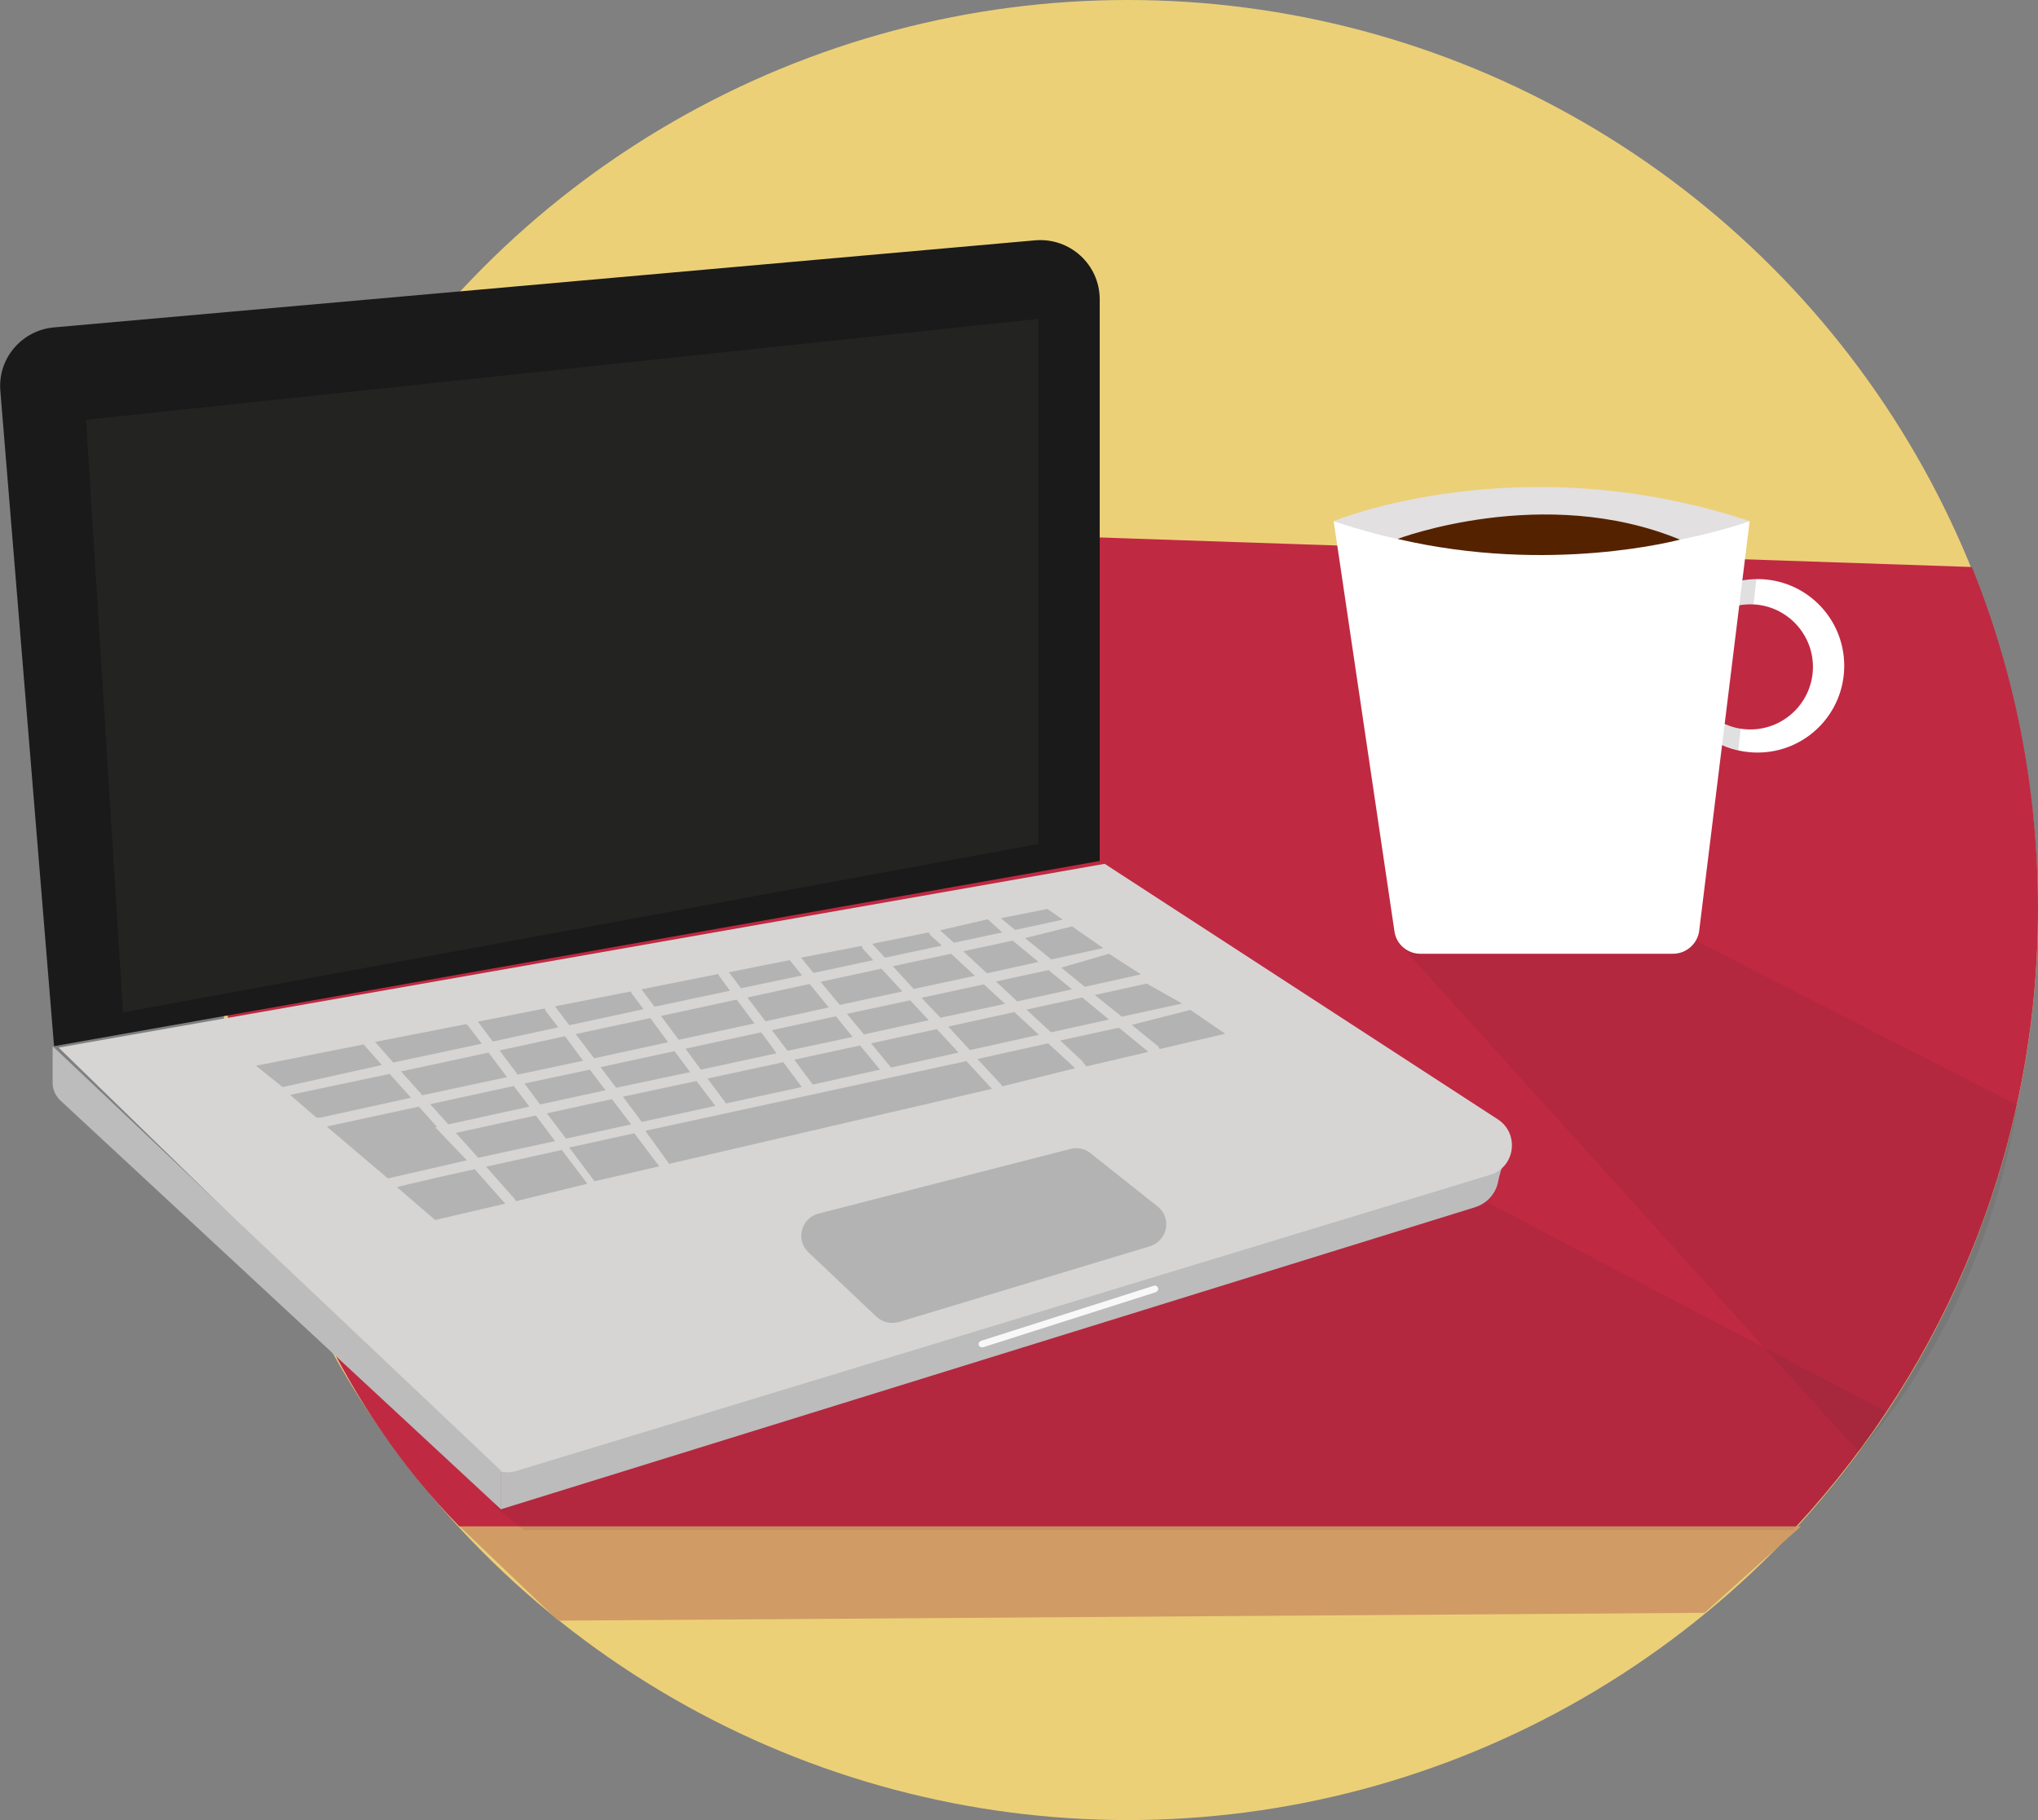 <svg xmlns="http://www.w3.org/2000/svg" viewBox="0 0 573.2 512"><rect x="0" y="0" width="573.2" height="512" fill="#808080" stroke="none"/><circle cx="317.2" cy="256" r="256" fill="#ECD078" /><path fill="#D19B65" d="M479.4 453.7L157 455.9l-27.7-26.5h377.2"/><path fill="#C02942" d="M61.2 255.6s1.2 105.6 68 173.8h376c42.2-45.6 68-106.7 68-173.8 0-34-6.6-66.4-18.6-96.1l-390.1-13.2c-29 30.6-103.3 109.3-103.3 109.3z"/><path fill="#231F20" d="M413.3 335.6l-274.6 87.9 8.7 6.9h356.8c17.9-17.1 26.1-33.4 26.1-33.4l-117-61.4z" opacity=".08"/><path fill="#FFF" d="M494.3 162.9c-13.5 0-24.4 10.9-24.4 24.4 0 13.5 10.9 24.4 24.4 24.4s24.4-10.9 24.4-24.4c0-13.5-10.9-24.4-24.4-24.4zm-2 42.3c-9.7 0-17.6-7.9-17.6-17.6 0-9.7 7.9-17.6 17.6-17.6s17.6 7.9 17.6 17.6c0 9.7-7.9 17.6-17.6 17.6z"/><path fill="none" d="M474.7 187.6c0 8.8 6.4 16 14.8 17.3l3.7-34.9h-.9c-9.7 0-17.6 7.9-17.6 17.6zm17.6 17.6c9.7 0 17.6-7.9 17.6-17.6 0-9.4-7.4-17-16.6-17.5l-3.7 34.9c.9.1 1.8.2 2.7.2z"/><path fill="#231F20" d="M474.7 187.6c0-9.7 7.9-17.6 17.6-17.6h.9l.8-7.2c-13.4.2-24.1 11-24.1 24.4 0 11.6 8.1 21.3 19 23.8l.7-6.1c-8.4-1.3-14.9-8.5-14.9-17.3z" opacity=".14"/><path fill="#231F20" d="M476.9 264.6l90.4 46.2s-6 54.1-44.5 97.7L394.1 266.1l82.8-1.5z" opacity=".08"/><path fill="#1A1A1A" d="M309.3 242.2v-158c0-9.8-8.4-17.4-18.1-16.6l-276 24.5C6.1 92.9-.7 100.9.1 110l15.1 184.3 294.1-52.1z"/><path fill="#BCBCBC" d="M422.7 326.4c1.2-2.1-.8 3.1-1.3 5.8-.6 3.5-3.1 6.3-6.5 7.4l-274.1 85v-10.9l281.9-87.3z"/><path fill="#F8F8F8" d="M324.8 362.6l-48.6 15.5m0 .9h.3l48.6-15.5c.5-.2.8-.7.6-1.2-.2-.5-.7-.8-1.2-.6l-48.6 15.5c-.5.2-.8.7-.6 1.2.1.4.5.6.9.6z"/><path fill="#D6D5D4" d="M419.1 330.5l-273.9 83.3c-3 .9-6.3.1-8.6-2.1l-120.1-117L310.7 243l110.6 71.9c6.2 4.1 4.8 13.5-2.2 15.6z"/><path fill="#BCBCBC" d="M140.8 413.6l-126-119.3v10.4c0 1.8.8 3.5 2.1 4.8l123.9 115v-10.9z"/><path fill="#232322" d="M292.1 237.4V89.7L24.2 118.1l10.4 166.7"/><path fill="#B3B3B3" d="M325.6 339.4l-18.9-15c-1.6-1.3-3.6-1.7-5.6-1.2l-70.9 18.2c-4.9 1.3-6.5 7.4-2.8 10.9l19.1 18.1c1.7 1.6 4.1 2.1 6.3 1.5l70.6-21.3c5-1.6 6.3-8 2.2-11.2zm-126.6-36l21.3-4.6 5.2 7-21.3 4.6m40.8-16.9l18.5-4 6.1 6.6-19 4.2m-27.2-2.2l18.5-4 5.6 6.8-18.9 4.2m45.6-30.6l-17.2 3.7-5.9-6.4 16.4-3.5m5.3 27.1l-6.1-6.6 18.6-4.1 6.9 6.4m-38.4-12.2l-17.6 3.8-5.4-6.5 17.1-3.7m-82 28.4l4.4 5.8-18.4 4-4.4-5.9m30.2-25.3l3.3 4.4-20.9 4.5-4-5.3 21.3-4.2m-18.5 12.6l5.1 6.9-18.4 3.9-5.1-6.8m92.6-12.1l-17.8 3.9-5.1-6.7 17.5-3.8m-73.9 36.4l18.3-4 5.4 7.1-18.3 4m16-11.8l20.7-4.4 5.3 7-20.7 4.5m121-37.3l-15.4 3.4-6-5.6 14.8-3.2m-35.7 7.8l17.5-3.8 6 5.5-18.2 3.9m-47.4 3.5l18-3.9 4.7 5.8-18.3 3.9m-110.9 3.3l-5.1-5.8 25.6-5 .6.5 3.8 5m18-9.2l3.5 4.6-18.4 4-4.2-5.6 18.8-3.7m15.7 16.5l20.8-4.5 4.4 5.9-20.8 4.4m87.9-19l-18.2 4-4.8-5.8 17.8-3.8m-43.8 6.5l-21.3 4.6-5-6.7 21.3-4.6m-24.3 5.2l5 6.8-20.8 4.5-5.2-6.8m30.9 4.1l21.3-4.6 4.3 5.9-21.3 4.6m88.4-39.3l-4-3.3 13.1-2.6 4.3 3m-131.7 73.6l-7.1-9.5 18.3-4 7 9.3m-27.4-4.6l7.2 9.5-20.1 4.9-.4-.7-8-9m14-14.4l5.4 7.2-21.6 4.7-6.3-7m74.1-44.1l3 4.1-21.2 4.5-3.7-4.9L202 274m-57.5 31.5l4.4 5.8-22.8 5-5.1-5.7m12.5 18.3l8.6 9.7-19.7 4.6-10.7-9.2c.1-.3 21.8-5.1 21.8-5.1zm-13-13.8l10.8 11.3-22.2 5.1-10.5-8.9m2.3 2.1"/><path fill="#B3B3B3" d="M117.8 311.3l5.1 5.7-24.3 5.6-6.7-5.7m8 8.3h1.1-1.1zm225.8-30.9l-7.4-6 16.5-4.2 9.8 6.7-18.4 4.3M89 314.4l-7.4-6.4 28-5.9 6 6.7-25.5 5.6M72 299.8l30.3-6 .5.6 4.6 5.2-27.9 6.2m57.9-9.7l5.2 6.9-23.8 5.1-6-6.7m75.4 26l-6.7-9.3 90.3-19.6 7.2 7.8-19.8 4.6m2.5-47.8l3.2 2.9-16 3.4-3.6-3.9 15.9-3.2m16.6-3.7l4.1 3.7-13.6 2.9-3.9-3.5m13.2 12.1l-6.7-6.2 13.9-3 7.3 6m-69.5.1l3 3.7-17.2 3.6-3.4-4.5 17.1-3.4m20.5-3.3l3 3.3-16.8 3.6-3.5-4.3 17-3.3m90.2 16.2l-17 3.7-7.6-6.1 14.6-3.2m-17 23.3l-1.2-1.6-6.1-5.7 16.5-3.6 8.3 6.8m-28.2-2.4l7.6 7-20.5 5.1-.4-.6-6.6-7.1 19.9-4.4zm15.5-26.8l-14.6 3.2-7.4-6 13.2-3.3M288.7 284l15.7-3.4 7.5 6.2-16.3 3.6m25.3-16.3l-15.8 3.5-6.6-5.4 13.4-3.9"/><path fill="#FFF" d="M470.5 268.3h-71c-3.7 0-6.8-2.7-7.3-6.3l-17.1-115.4h117l-14.2 115.3c-.5 3.6-3.6 6.4-7.4 6.4z"/><path fill="#E2E0E0" d="M375.1 146.6s52-21.6 117 0c0 0-56 20.8-117 0z"/><path fill="#520" d="M393.1 151.6s41.1-15.6 79.4.2c-.1 0-36.4 9.9-79.4-.2z"/></svg>
